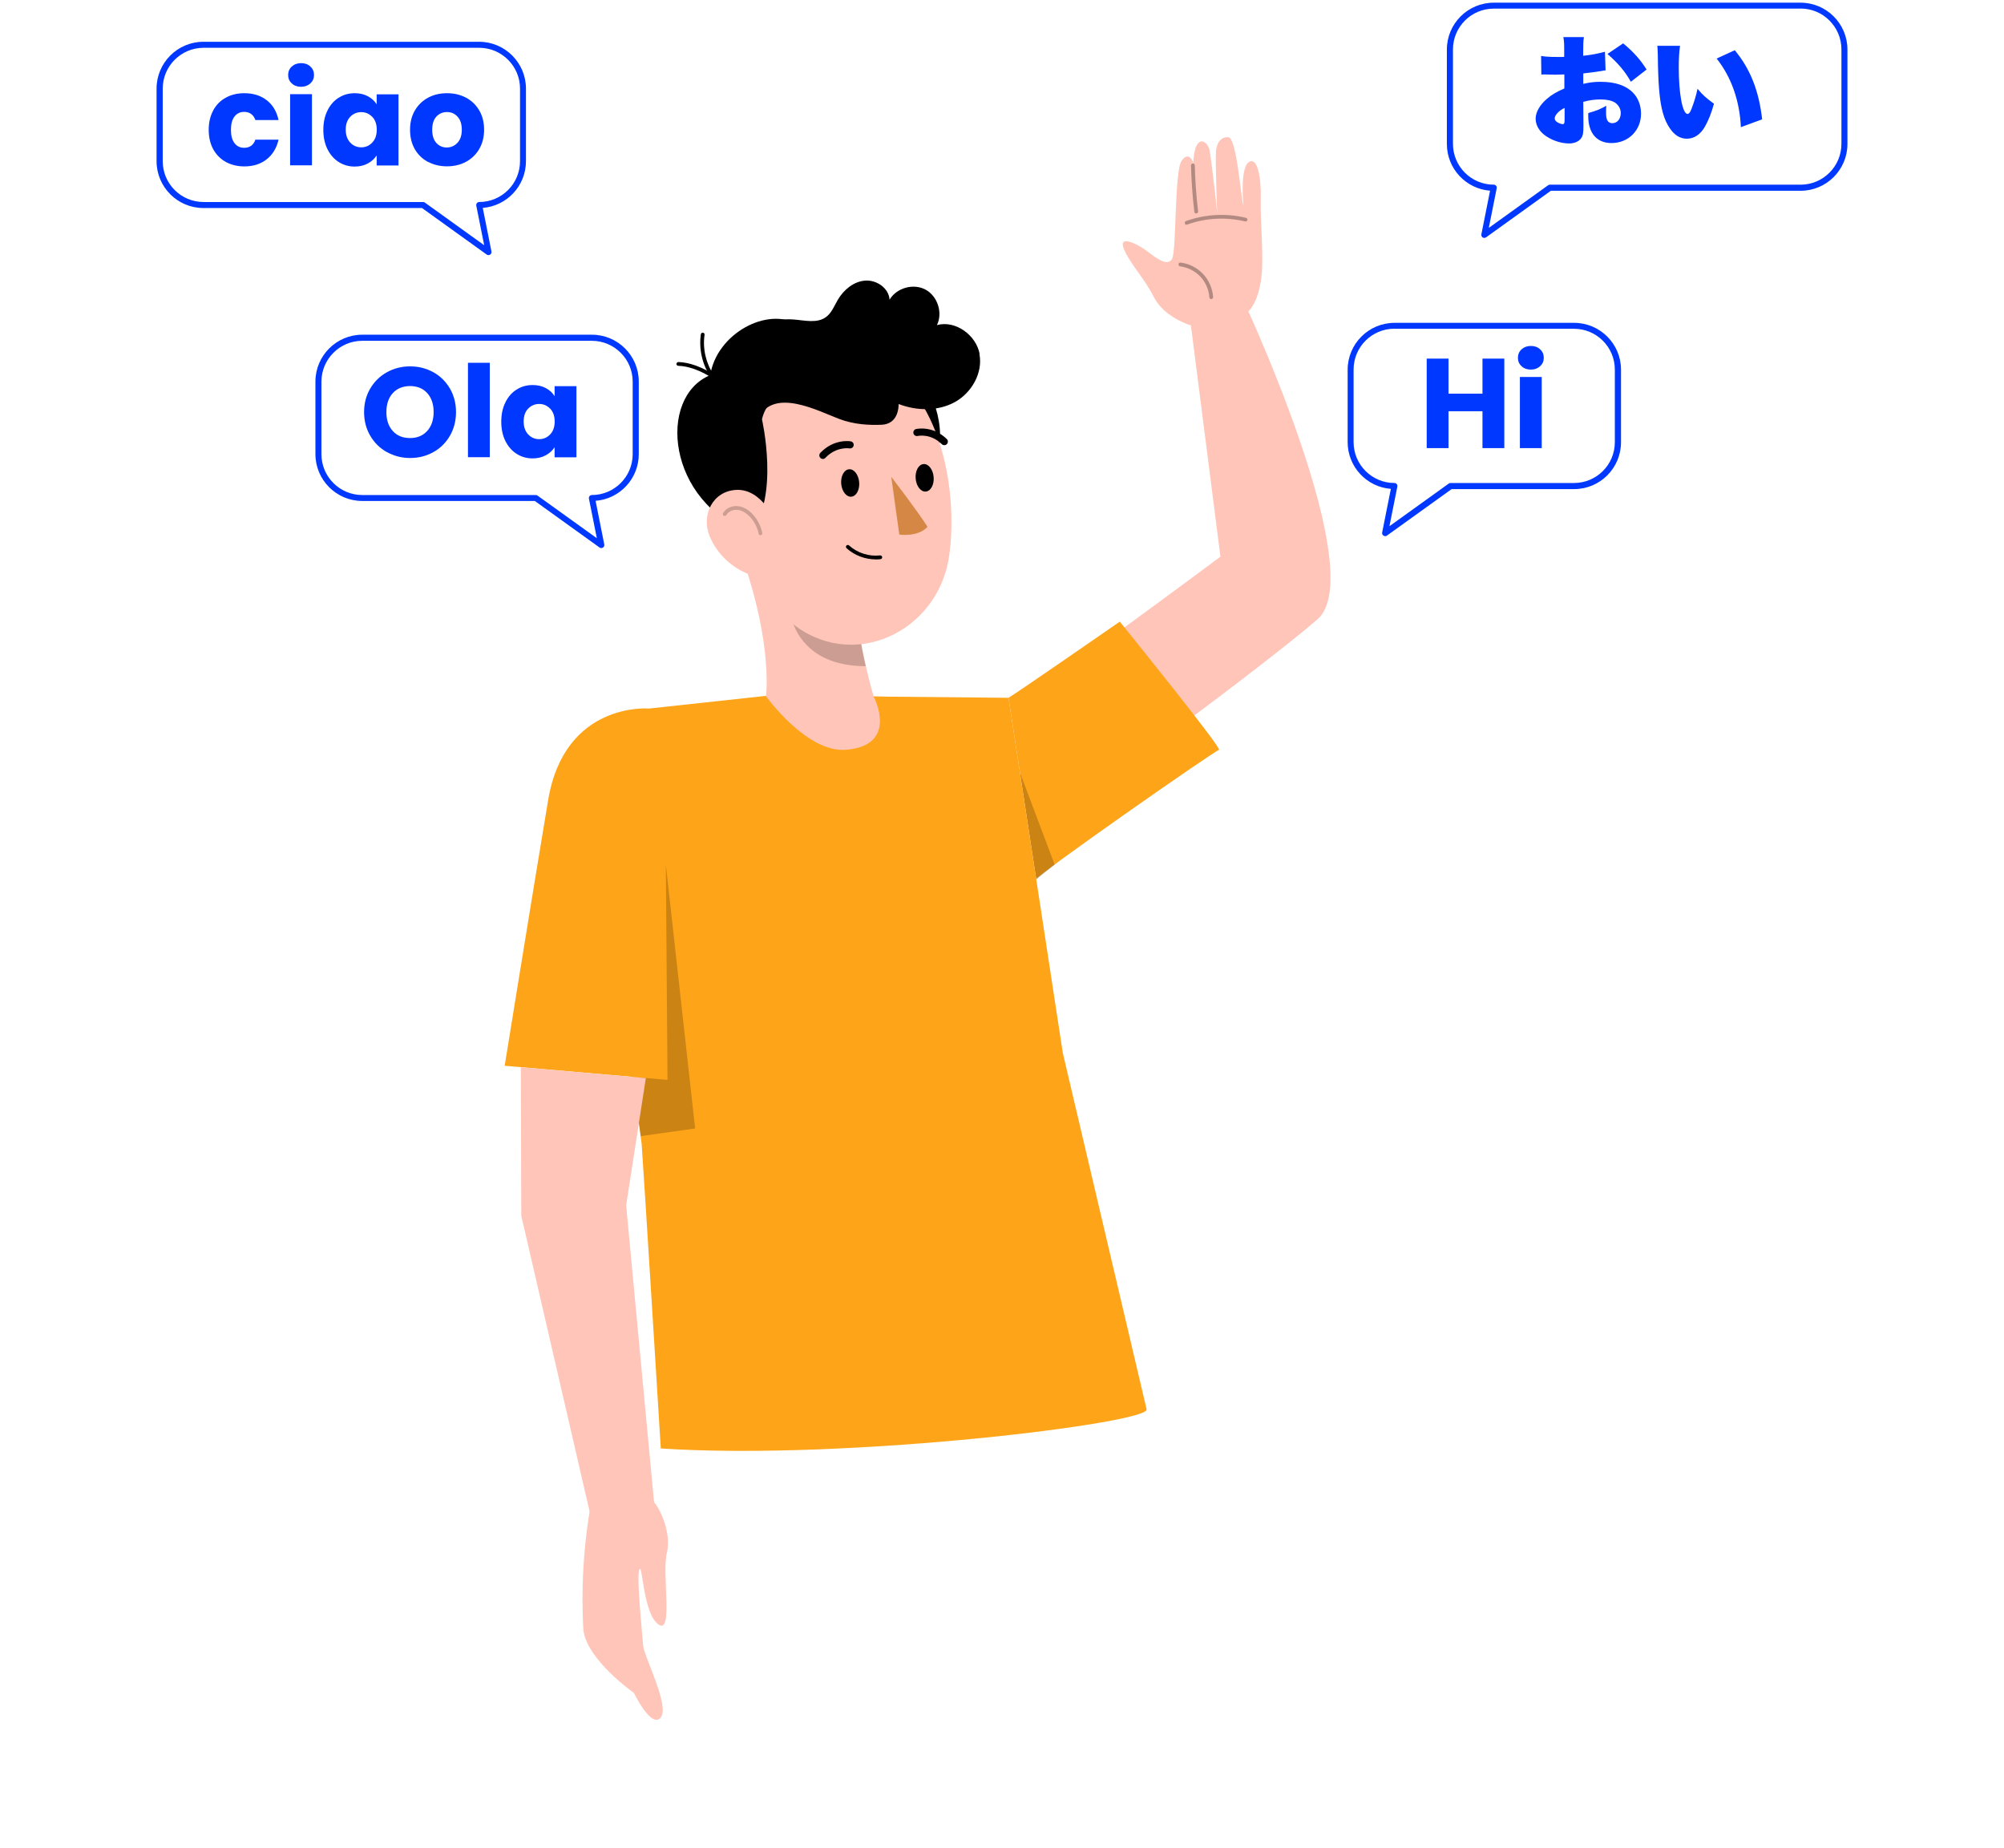<svg width="320" height="295" viewBox="0 0 320 295" fill="none" xmlns="http://www.w3.org/2000/svg">
<path d="M221.171 85.59C221.082 85.59 220.994 85.565 220.918 85.514C220.754 85.413 220.666 85.211 220.703 85.022L222.093 78.048C218.24 77.758 215.195 74.523 215.195 70.594V59.022C215.195 54.904 218.543 51.544 222.674 51.544H251.365C255.483 51.544 258.844 54.891 258.844 59.022V70.607C258.844 74.726 255.496 78.086 251.365 78.086H231.796L221.461 85.514C221.373 85.578 221.285 85.603 221.184 85.603H221.171V85.59ZM222.662 52.478C219.061 52.478 216.143 55.397 216.143 58.997V70.594C216.143 74.195 219.074 77.113 222.662 77.113C222.801 77.113 222.94 77.177 223.028 77.29C223.116 77.404 223.154 77.543 223.129 77.682L221.866 84.011L231.341 77.202C231.417 77.139 231.518 77.113 231.619 77.113H251.339C254.94 77.113 257.858 74.195 257.858 70.594V59.01C257.858 55.409 254.94 52.491 251.339 52.491H222.662V52.478Z" fill="#0038FF"/>
<path d="M240.209 57.254V71.543H236.722V65.655H231.302V71.543H227.816V57.254H231.302V62.851H236.722V57.254H240.209Z" fill="#0038FF"/>
<path d="M242.962 58.466C242.571 58.112 242.381 57.657 242.381 57.127C242.381 56.596 242.571 56.129 242.962 55.775C243.354 55.421 243.847 55.232 244.453 55.232C245.06 55.232 245.54 55.409 245.931 55.775C246.323 56.129 246.512 56.584 246.512 57.127C246.512 57.67 246.323 58.1 245.931 58.466C245.54 58.82 245.047 59.009 244.453 59.009C243.859 59.009 243.341 58.832 242.962 58.466ZM246.184 60.184V71.542H242.697V60.184H246.184Z" fill="#0038FF"/>
<path d="M96.012 87.498C95.911 87.498 95.81 87.472 95.734 87.409L85.4 79.981H57.847C53.728 79.981 50.368 76.633 50.368 72.502V60.917C50.368 56.798 53.715 53.438 57.847 53.438H94.521C98.64 53.438 102 56.786 102 60.917V72.502C102 76.431 98.956 79.665 95.102 79.955L96.492 86.929C96.53 87.118 96.442 87.321 96.277 87.422C96.201 87.472 96.113 87.498 96.025 87.498H96.012ZM57.847 54.411C54.246 54.411 51.328 57.342 51.328 60.93V72.514C51.328 76.115 54.246 79.033 57.847 79.033H85.552C85.653 79.033 85.754 79.058 85.829 79.122L95.305 85.931L94.041 79.602C94.016 79.463 94.041 79.311 94.142 79.21C94.231 79.096 94.37 79.033 94.509 79.033C98.109 79.033 101.027 76.102 101.027 72.514V60.93C101.027 57.329 98.097 54.411 94.509 54.411H57.847Z" fill="#0038FF"/>
<path d="M61.788 72.186C60.664 71.567 59.779 70.695 59.122 69.571C58.465 68.447 58.137 67.196 58.137 65.793C58.137 64.391 58.465 63.141 59.122 62.029C59.779 60.917 60.664 60.045 61.788 59.426C62.912 58.807 64.138 58.492 65.49 58.492C66.841 58.492 68.067 58.807 69.191 59.426C70.316 60.045 71.187 60.917 71.844 62.029C72.488 63.141 72.817 64.404 72.817 65.793C72.817 67.183 72.488 68.447 71.844 69.571C71.187 70.695 70.316 71.567 69.191 72.186C68.079 72.805 66.854 73.121 65.502 73.121C64.15 73.121 62.925 72.805 61.801 72.186H61.788ZM68.218 68.8C68.901 68.042 69.242 67.032 69.242 65.781C69.242 64.53 68.901 63.507 68.218 62.761C67.536 62.004 66.614 61.637 65.477 61.637C64.34 61.637 63.405 62.016 62.723 62.761C62.041 63.507 61.7 64.518 61.7 65.793C61.7 67.07 62.041 68.067 62.723 68.813C63.405 69.571 64.327 69.937 65.477 69.937C66.627 69.937 67.523 69.558 68.218 68.8Z" fill="#0038FF"/>
<path d="M78.212 57.922V72.994H74.725V57.922H78.212Z" fill="#0038FF"/>
<path d="M80.713 64.214C81.155 63.33 81.749 62.648 82.519 62.18C83.277 61.7 84.124 61.473 85.058 61.473C85.854 61.473 86.562 61.637 87.168 61.966C87.775 62.294 88.242 62.724 88.558 63.254V61.65H92.045V73.007H88.558V71.403C88.217 71.933 87.749 72.363 87.143 72.691C86.537 73.02 85.842 73.184 85.033 73.184C84.111 73.184 83.264 72.944 82.507 72.464C81.749 71.984 81.142 71.302 80.7 70.405C80.258 69.52 80.043 68.484 80.043 67.322C80.043 66.16 80.258 65.124 80.7 64.252V64.214H80.713ZM87.85 65.25C87.37 64.745 86.776 64.492 86.094 64.492C85.412 64.492 84.818 64.745 84.338 65.238C83.858 65.73 83.618 66.412 83.618 67.284C83.618 68.156 83.858 68.838 84.338 69.356C84.818 69.861 85.412 70.114 86.094 70.114C86.776 70.114 87.37 69.861 87.85 69.356C88.33 68.851 88.57 68.169 88.57 67.297C88.57 66.425 88.33 65.743 87.85 65.238V65.25Z" fill="#0038FF"/>
<path d="M237.026 37.975C237.127 37.975 237.228 37.95 237.304 37.887L247.638 30.458H287.521C291.64 30.458 295 27.11 295 22.979V7.908C295 3.789 291.652 0.429 287.521 0.429H238.516C234.398 0.429 231.037 3.777 231.037 7.908V22.992C231.037 26.921 234.082 30.155 237.935 30.445L236.545 37.419C236.508 37.609 236.596 37.811 236.76 37.912C236.836 37.962 236.925 37.988 237.013 37.988L237.026 37.975ZM287.521 1.364C291.122 1.364 294.04 4.295 294.04 7.882V22.967C294.04 26.567 291.109 29.485 287.521 29.485H247.486C247.385 29.485 247.284 29.511 247.208 29.574L237.733 36.383L238.996 30.054C239.022 29.915 238.996 29.763 238.895 29.662C238.807 29.549 238.668 29.485 238.529 29.485C234.928 29.485 232.01 26.567 232.01 22.967V7.895C232.01 4.295 234.928 1.376 238.529 1.376H287.521V1.364Z" fill="#0038FF"/>
<path d="M256.392 11.229C256.114 11.267 256.051 11.267 255.672 11.343C254.94 11.469 253.739 11.621 252.817 11.722V13.39C253.916 13.137 254.586 13.061 255.584 13.061C257.908 13.061 259.652 13.655 260.751 14.792C261.585 15.638 262.04 16.838 262.04 18.152C262.04 20.818 260.018 22.839 257.327 22.839C254.978 22.839 253.613 21.26 253.613 18.531V18.051C254.99 17.647 255.445 17.47 256.493 16.889C256.468 17.293 256.456 17.495 256.456 17.9C256.456 18.481 256.493 18.809 256.607 19.1C256.734 19.441 257.062 19.668 257.441 19.668C258.25 19.668 258.805 18.999 258.805 18.039C258.805 17.394 258.464 16.775 257.871 16.371C257.353 16.055 256.62 15.878 255.609 15.878C254.687 15.878 253.904 15.967 252.817 16.257L252.842 19.605V20.098C252.842 21.248 252.767 21.677 252.476 22.069C252.11 22.599 251.39 22.903 250.543 22.903C249.141 22.903 247.536 22.321 246.45 21.412C245.667 20.742 245.212 19.858 245.212 18.948C245.212 17.925 245.844 16.801 246.981 15.803C247.739 15.146 248.534 14.666 249.798 14.122V11.886L248.358 11.924L246.513 11.886C246.513 11.886 246.286 11.886 246.122 11.899L246.084 8.93C246.69 9.044 247.461 9.094 248.673 9.094H249.394C249.57 9.094 249.697 9.082 249.773 9.082V8.475C249.773 7.06 249.773 6.618 249.634 5.923H252.918C252.817 6.606 252.805 7.035 252.805 8.298V8.905C254.093 8.778 255.268 8.538 256.279 8.261L256.38 11.255V11.229H256.392ZM249.836 17.23C248.939 17.647 248.257 18.38 248.257 18.91C248.257 19.138 248.396 19.327 248.673 19.517C248.939 19.681 249.305 19.82 249.533 19.82C249.773 19.82 249.836 19.681 249.836 19.062V17.23ZM260.422 13.061C259.462 11.368 258.376 10.092 256.683 8.614L259.184 6.921C260.789 8.235 261.976 9.562 262.924 11.103L260.422 13.049V13.061Z" fill="#0038FF"/>
<path d="M268.268 7.326C268.141 8.173 268.065 9.373 268.065 10.75C268.065 14.995 268.672 18.191 269.468 18.191C269.683 18.191 269.885 17.938 270.074 17.445C270.491 16.384 270.832 15.298 271.06 14.173C271.931 15.209 272.437 15.652 273.687 16.561C273.283 18.027 272.841 19.151 272.247 20.212C271.54 21.463 270.516 22.145 269.367 22.145C268.306 22.145 267.396 21.602 266.663 20.515C265.678 19.113 265.16 17.218 264.92 14.199C264.819 12.872 264.743 11.28 264.718 8.653C264.692 8.008 264.692 7.819 264.642 7.313H268.268V7.326ZM277.01 8.021C279.473 10.99 280.863 14.464 281.381 19.05L277.983 20.301C277.781 16.056 276.467 12.329 274.117 9.347L276.997 8.021H277.01Z" fill="#0038FF"/>
<path d="M78.01 40.729C78.098 40.729 78.186 40.704 78.262 40.653C78.426 40.552 78.515 40.35 78.477 40.161L77.087 33.187C80.941 32.897 83.985 29.662 83.985 25.733V14.149C83.985 10.03 80.637 6.67 76.506 6.67H32.479C28.36 6.67 25 10.018 25 14.149V25.733C25 29.852 28.348 33.212 32.479 33.212H67.385L77.719 40.641C77.807 40.704 77.896 40.729 77.997 40.729H78.01ZM76.519 7.63C80.119 7.63 83.038 10.561 83.038 14.149V25.733C83.038 29.334 80.119 32.252 76.519 32.252C76.38 32.252 76.241 32.315 76.152 32.429C76.064 32.543 76.026 32.682 76.051 32.821L77.315 39.15L67.84 32.341C67.764 32.278 67.663 32.252 67.562 32.252H32.504C28.904 32.252 25.985 29.334 25.985 25.733V14.149C25.985 10.548 28.916 7.63 32.504 7.63H76.519Z" fill="#0038FF"/>
<path d="M34.046 17.622C34.526 16.738 35.196 16.056 36.067 15.589C36.926 15.108 37.912 14.881 39.024 14.881C40.451 14.881 41.639 15.26 42.599 16.006C43.559 16.751 44.178 17.799 44.481 19.164H40.78C40.464 18.292 39.857 17.863 38.973 17.863C38.329 17.863 37.823 18.115 37.444 18.608C37.065 19.101 36.876 19.808 36.876 20.73C36.876 21.653 37.065 22.36 37.444 22.853C37.823 23.345 38.329 23.598 38.973 23.598C39.87 23.598 40.476 23.169 40.78 22.297H44.481C44.178 23.623 43.546 24.672 42.586 25.43C41.626 26.188 40.438 26.567 39.024 26.567C37.912 26.567 36.926 26.327 36.067 25.86C35.208 25.379 34.539 24.71 34.046 23.826C33.566 22.941 33.326 21.905 33.326 20.73C33.326 19.555 33.566 18.52 34.046 17.635V17.622Z" fill="#0038FF"/>
<path d="M46.591 13.314C46.2 12.96 46.01 12.506 46.01 11.975C46.01 11.444 46.2 10.977 46.591 10.623C46.983 10.27 47.475 10.08 48.082 10.08C48.688 10.08 49.168 10.257 49.56 10.623C49.952 10.977 50.141 11.432 50.141 11.975C50.141 12.518 49.952 12.948 49.56 13.314C49.168 13.668 48.676 13.857 48.082 13.857C47.488 13.857 46.97 13.681 46.591 13.314ZM49.813 15.032V26.39H46.326V15.032H49.813Z" fill="#0038FF"/>
<path d="M52.301 17.622C52.743 16.738 53.337 16.056 54.108 15.589C54.865 15.108 55.712 14.881 56.647 14.881C57.443 14.881 58.15 15.045 58.757 15.374C59.363 15.702 59.83 16.132 60.146 16.662V15.058H63.633V26.415H60.146V24.811C59.805 25.341 59.338 25.771 58.731 26.099C58.125 26.428 57.43 26.592 56.621 26.592C55.699 26.592 54.853 26.352 54.095 25.872C53.337 25.392 52.73 24.71 52.288 23.813C51.846 22.928 51.631 21.893 51.631 20.73C51.631 19.568 51.846 18.532 52.288 17.66V17.622H52.301ZM59.439 18.659C58.959 18.153 58.365 17.901 57.683 17.901C57.001 17.901 56.407 18.153 55.927 18.646C55.447 19.139 55.207 19.821 55.207 20.692C55.207 21.564 55.447 22.246 55.927 22.764C56.407 23.27 57.001 23.522 57.683 23.522C58.365 23.522 58.959 23.27 59.439 22.764C59.919 22.259 60.159 21.577 60.159 20.705C60.159 19.833 59.919 19.151 59.439 18.646V18.659Z" fill="#0038FF"/>
<path d="M68.332 25.847C67.448 25.367 66.741 24.697 66.235 23.813C65.73 22.928 65.477 21.893 65.477 20.718C65.477 19.543 65.73 18.52 66.248 17.635C66.766 16.751 67.473 16.069 68.37 15.589C69.267 15.108 70.265 14.881 71.39 14.881C72.514 14.881 73.512 15.121 74.409 15.589C75.306 16.069 76.013 16.751 76.531 17.635C77.049 18.52 77.302 19.555 77.302 20.718C77.302 21.88 77.037 22.916 76.519 23.8C76.001 24.685 75.281 25.367 74.384 25.847C73.487 26.327 72.476 26.554 71.364 26.554C70.253 26.554 69.255 26.314 68.358 25.847H68.332ZM73.032 22.815C73.499 22.322 73.74 21.627 73.74 20.718C73.74 19.808 73.512 19.113 73.057 18.621C72.603 18.128 72.047 17.888 71.377 17.888C70.707 17.888 70.139 18.128 69.684 18.608C69.242 19.088 69.015 19.796 69.015 20.718C69.015 21.64 69.229 22.322 69.672 22.815C70.114 23.308 70.67 23.548 71.326 23.548C71.984 23.548 72.565 23.308 73.032 22.815Z" fill="#0038FF"/>
<path d="M161.675 112.491C162.314 113.129 194.881 88.875 194.881 88.875L189.989 50.585L199.255 49.536C199.255 49.536 218.689 91.622 210.4 98.852C202.11 106.081 171.242 128.853 170.603 128.648C169.964 128.443 161.675 112.491 161.675 112.491Z" fill="#FFC5B8"/>
<path d="M189.989 51.898C189.989 51.898 185.893 50.633 184.278 47.476C182.664 44.319 180.531 42.235 179.483 39.801C178.447 37.367 181.652 38.934 183.182 40.114C184.724 41.295 186.471 42.609 187.17 41.307C187.869 40.006 187.519 27.343 188.688 25.656C189.857 23.969 190.556 25.994 190.556 25.994C190.556 25.994 190.556 22.921 191.772 22.584C192.086 22.499 192.965 22.813 193.182 24.21C193.676 27.367 194.375 34.042 194.375 34.042C194.327 33.657 194.05 25.355 194.17 24.114C194.327 22.487 195.23 21.788 196.182 21.921C197.52 22.09 198.218 32.379 198.556 32.789C198.556 32.789 197.953 26.885 199.399 25.897C200.845 24.909 201.423 28.608 201.315 31.958C201.219 35.03 201.821 41.102 201.423 44.211C200.929 48.055 199.725 50.525 196.255 51.585C192.785 52.645 189.989 51.898 189.989 51.898Z" fill="#FFC5B8"/>
<path opacity="0.3" d="M191.013 34.091C190.869 34.091 190.736 33.983 190.712 33.826C190.423 31.38 190.242 28.886 190.182 26.416C190.182 26.247 190.314 26.115 190.471 26.103C190.676 26.103 190.772 26.235 190.784 26.392C190.845 28.85 191.025 31.32 191.314 33.742C191.339 33.91 191.218 34.055 191.049 34.079H191.013V34.091Z" fill="black"/>
<path opacity="0.3" d="M189.471 35.885C189.35 35.885 189.23 35.813 189.194 35.68C189.134 35.524 189.218 35.355 189.375 35.295C192.411 34.198 195.821 34.005 198.965 34.777C199.122 34.813 199.23 34.981 199.182 35.138C199.146 35.295 198.977 35.403 198.821 35.355C195.797 34.62 192.519 34.789 189.579 35.849C189.543 35.861 189.507 35.873 189.483 35.873L189.471 35.885Z" fill="black"/>
<path opacity="0.3" d="M193.411 47.754C193.255 47.754 193.122 47.633 193.11 47.476C193.038 46.26 192.508 45.055 191.676 44.163C190.833 43.272 189.664 42.681 188.447 42.524C188.279 42.5 188.17 42.356 188.182 42.187C188.194 42.018 188.363 41.898 188.52 41.922C189.893 42.091 191.158 42.741 192.11 43.741C193.038 44.729 193.628 46.079 193.713 47.428C193.713 47.597 193.592 47.742 193.436 47.754H193.411Z" fill="black"/>
<path d="M103.01 238.724L94.793 237.808C93.299 245.097 92.744 252.555 93.142 259.989C93.431 264.821 101.227 270.279 101.227 270.279C101.227 270.279 103.962 276.002 105.492 274.231C107.022 272.46 102.865 264.556 102.697 262.724C102.203 257.025 101.66 251.278 102.13 250.519C102.6 249.748 102.721 257.652 105.142 259.351C107.564 261.05 105.649 251.206 106.492 247.868C107.347 244.519 104.914 239.109 102.998 238.736L103.01 238.724Z" fill="#FFC5B8"/>
<path opacity="0.2" d="M122.107 209.098C121.987 209.098 121.866 209.025 121.83 208.905C121.77 208.748 121.854 208.58 122.011 208.519C135.325 203.591 146.916 194.326 154.651 182.434C154.747 182.289 154.928 182.253 155.073 182.35C155.217 182.446 155.253 182.627 155.157 182.771C147.349 194.772 135.65 204.122 122.216 209.098C122.18 209.11 122.144 209.122 122.107 209.122V209.098Z" fill="black"/>
<path d="M178.821 99.237C178.821 99.237 161.579 111.189 161.037 111.394L165.471 140.395C165.121 139.985 194.014 119.816 194.653 119.719C195.291 119.623 178.809 99.237 178.809 99.237H178.821Z" fill="#FEA419"/>
<path opacity="0.2" d="M165.471 140.395L162.868 123.334L168.411 138.058L165.471 140.395Z" fill="black"/>
<path d="M103.577 113.116C103.577 113.116 90.167 112.007 87.528 127.731C84.901 143.442 80.588 170.154 80.588 170.154L106.577 172.407C107.89 171.443 103.577 113.116 103.577 113.116Z" fill="#FEA419"/>
<path d="M183.086 224.976L169.712 168.118L161.037 111.405L141.723 111.225L124.915 110.815L103.577 113.128L96.312 140.443C96.312 140.443 102.276 180.528 102.457 182.613C102.673 185.167 105.517 231.253 105.517 231.253C135.398 233.217 183.906 227.157 183.086 224.988V224.976Z" fill="#FEA419"/>
<path opacity="0.2" d="M102.058 172.021L106.589 172.407L106.324 138.056L110.998 180.166L102.311 181.383L101.444 175.286L102.058 172.021Z" fill="black"/>
<path d="M83.165 170.385L83.238 194.085L94.419 242.484L104.516 240.653L99.985 192.434L103.13 172.12L83.165 170.385Z" fill="#FFC5B8"/>
<path d="M122.311 111.14C122.311 111.14 123.395 103.38 118.853 89.934C118.853 89.922 119.552 89.573 119.552 89.561C118.925 87.681 118.274 85.946 117.66 84.44C117.648 84.392 117.648 84.38 117.648 84.38L136.781 95.079C136.528 99.453 138.468 107.802 139.552 111.32C139.552 111.32 143.601 119.044 135.046 119.706C128.793 120.188 122.311 111.152 122.311 111.152V111.14Z" fill="#FFC5B8"/>
<path opacity="0.2" d="M137.36 101.189L126.528 99.237C127.649 102.527 130.769 106.358 138.251 106.358C138.251 106.358 137.348 102.659 137.36 101.189Z" fill="black"/>
<path d="M148.252 62.32C150.638 66.537 151.818 75.983 144.866 74.309C137.914 72.634 144.155 55.079 148.252 62.32Z" fill="black"/>
<path d="M117.106 75.332C118.878 87.092 119.637 93.754 126.155 99.249C135.951 107.502 149.758 100.96 151.541 88.875C153.144 77.995 149.975 60.597 137.975 57.03C126.155 53.512 115.335 63.585 117.106 75.344V75.332Z" fill="#FFC5B8"/>
<path d="M113.407 59.899C114.455 53.236 122.564 48.899 127.42 51.826C128.143 52.26 123.154 54.489 123.721 54.224L124.215 63.863C123.504 63.767 122.191 64.706 121.672 66.948C121.672 66.948 124.516 79.309 119.841 85.008C106.527 80.237 104.889 63.405 113.419 59.887L113.407 59.899Z" fill="black"/>
<path d="M113.311 85.597C114.528 88.561 116.998 90.669 119.444 91.621C123.131 93.067 125.396 89.85 124.733 86.151C124.131 82.826 121.504 78.066 117.636 78.211C113.829 78.344 111.925 82.211 113.311 85.597Z" fill="#FFC5B8"/>
<path d="M134.324 77.248C134.433 78.452 135.155 79.38 135.951 79.296C136.746 79.224 137.3 78.175 137.192 76.97C137.083 75.766 136.36 74.838 135.565 74.922C134.77 74.994 134.216 76.043 134.324 77.26V77.248Z" fill="black"/>
<path d="M146.215 76.429C146.324 77.634 147.047 78.561 147.842 78.477C148.637 78.405 149.191 77.357 149.083 76.14C148.974 74.935 148.251 74.007 147.456 74.091C146.661 74.164 146.107 75.212 146.215 76.417V76.429Z" fill="black"/>
<path d="M142.3 76.105C142.3 76.105 146.662 81.779 148.108 84.117C146.553 85.792 143.602 85.346 143.602 85.346L142.312 76.105H142.3Z" fill="#D58745"/>
<path d="M131.251 73.259C131.444 73.307 131.661 73.259 131.805 73.09C133.552 71.247 135.625 71.584 135.649 71.584C135.962 71.644 136.251 71.428 136.311 71.126C136.372 70.813 136.167 70.524 135.854 70.464C135.745 70.44 133.155 70.018 130.986 72.307C130.769 72.536 130.781 72.898 131.01 73.114C131.082 73.187 131.167 73.235 131.263 73.247L131.251 73.259Z" fill="black"/>
<path d="M150.903 71.066C151.012 71.042 151.108 70.994 151.192 70.909C151.409 70.68 151.409 70.319 151.192 70.102C148.951 67.909 146.409 68.476 146.288 68.488C145.987 68.56 145.795 68.861 145.855 69.174C145.927 69.476 146.216 69.668 146.529 69.608C146.638 69.584 148.602 69.162 150.397 70.921C150.542 71.054 150.734 71.102 150.915 71.066H150.903Z" fill="black"/>
<path d="M156.433 56.512C155.855 53.488 152.59 51.102 149.614 51.898C150.577 49.922 149.71 47.271 147.782 46.235C145.842 45.199 143.156 45.958 142.047 47.849C141.939 46.006 139.975 44.656 138.131 44.801C136.3 44.946 134.721 46.271 133.782 47.861C133.215 48.837 132.794 49.97 131.878 50.632C130.444 51.669 128.48 51.139 126.709 51.006C123.745 50.777 120.709 51.91 118.6 54.006C116.504 56.115 115.371 59.151 115.6 62.115C113.962 62.561 113.154 63.886 112.082 65.199L121.143 66.645C123.685 61.898 130.541 65.573 133.974 66.874C136.444 67.814 138.878 67.886 140.746 67.814C142.625 67.742 143.469 66.368 143.493 64.501C146.36 65.609 149.734 65.681 152.445 64.211C155.144 62.729 156.975 59.548 156.397 56.524L156.433 56.512Z" fill="black"/>
<path d="M113.949 60.452C113.949 60.452 113.829 60.44 113.781 60.404C112.009 59.199 109.913 58.428 108.31 58.404C108.142 58.404 108.009 58.259 108.009 58.102C108.009 57.946 108.19 57.789 108.31 57.801C110.058 57.837 112.226 58.62 114.106 59.91C114.238 60.006 114.275 60.187 114.19 60.331C114.13 60.416 114.034 60.464 113.937 60.464L113.949 60.452Z" fill="black"/>
<path d="M113.733 60.333C113.636 60.333 113.54 60.284 113.48 60.2C112.142 58.224 111.576 55.73 111.913 53.368C111.937 53.2 112.094 53.091 112.251 53.115C112.419 53.139 112.528 53.296 112.504 53.453C112.178 55.67 112.72 58.007 113.974 59.863C114.07 59.995 114.034 60.188 113.889 60.284C113.841 60.321 113.781 60.333 113.721 60.333H113.733Z" fill="black"/>
<path opacity="0.2" d="M121.431 85.453C121.287 85.453 121.166 85.357 121.142 85.212C120.95 84.26 120.504 83.357 119.853 82.622C119.431 82.152 118.757 81.549 117.889 81.417C117.118 81.296 116.323 81.634 115.985 82.224C115.901 82.369 115.72 82.417 115.576 82.345C115.431 82.26 115.383 82.079 115.455 81.935C115.913 81.116 116.937 80.658 117.973 80.826C119.022 80.983 119.817 81.682 120.299 82.224C121.01 83.031 121.504 84.031 121.721 85.092C121.757 85.26 121.648 85.417 121.48 85.441C121.456 85.441 121.444 85.441 121.419 85.441L121.431 85.453Z" fill="black"/>
<path d="M139.842 89.309C138.143 89.309 136.444 88.671 135.179 87.526C135.058 87.418 135.046 87.225 135.155 87.105C135.263 86.984 135.456 86.972 135.576 87.08C136.902 88.285 138.757 88.876 140.528 88.671C140.685 88.659 140.842 88.767 140.866 88.936C140.89 89.105 140.769 89.249 140.601 89.273C140.348 89.297 140.095 89.322 139.83 89.322L139.842 89.309Z" fill="black"/>
</svg>
